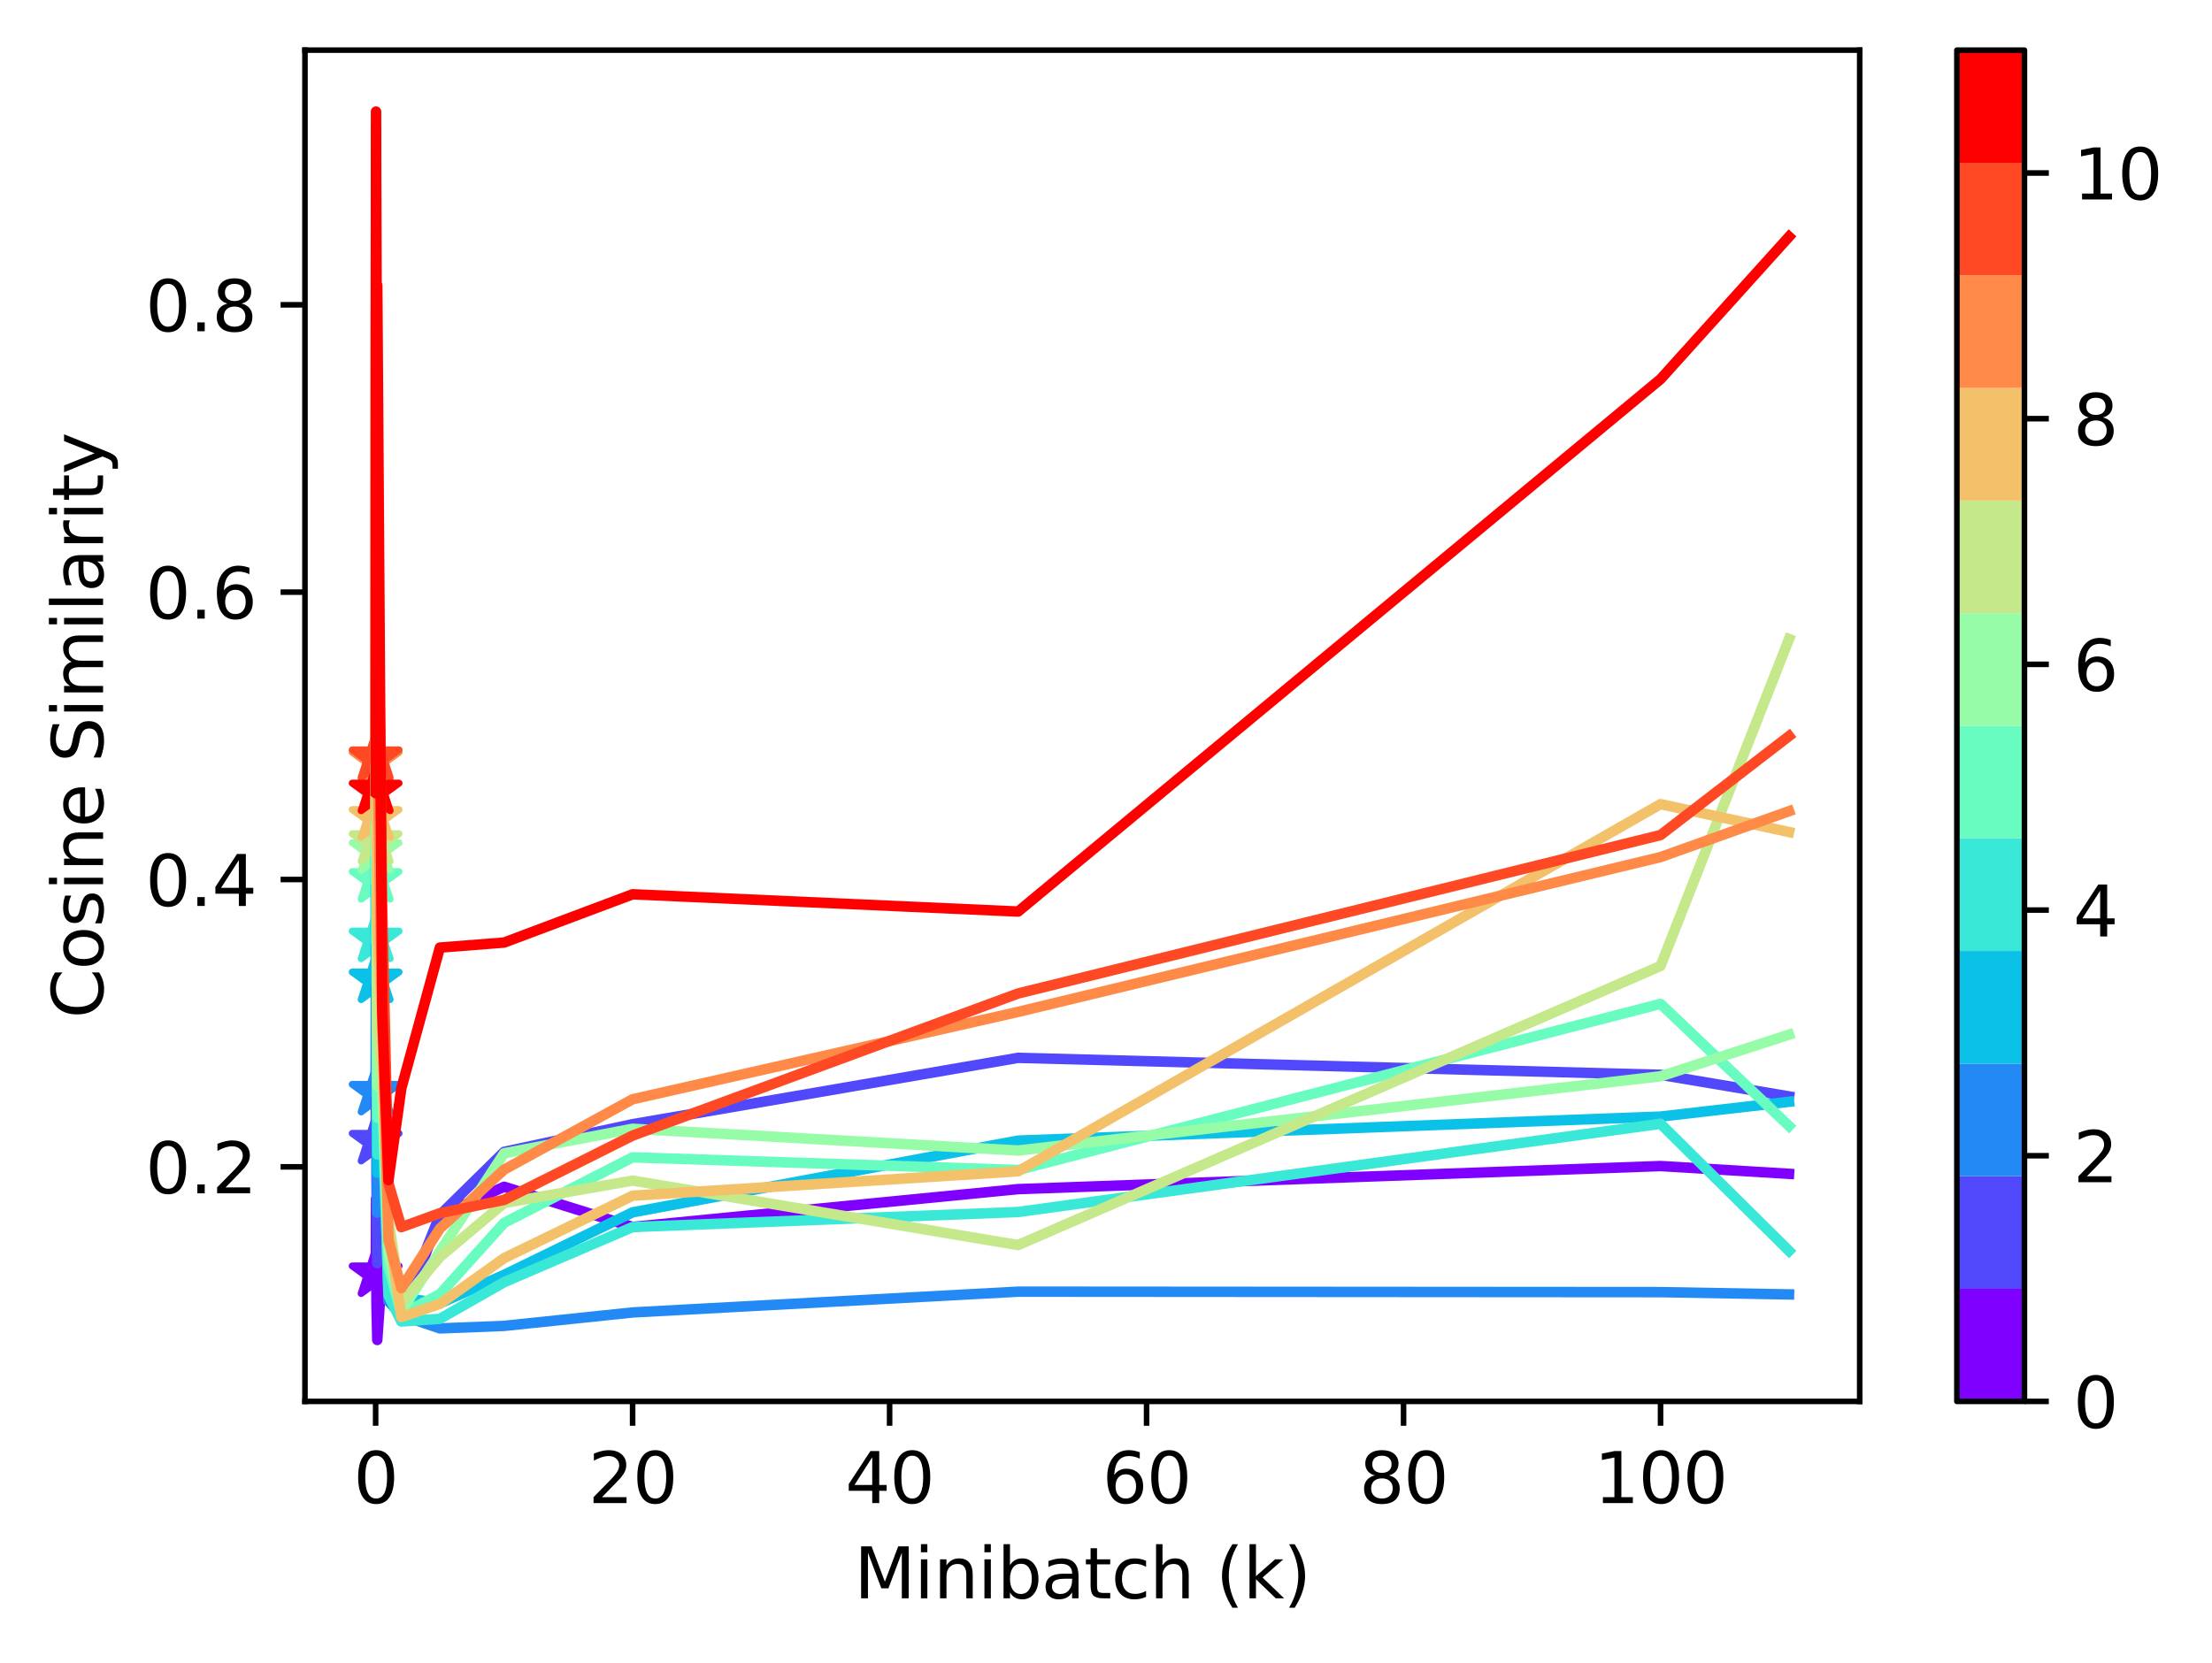 <?xml version="1.0" encoding="utf-8" standalone="no"?>
<!DOCTYPE svg PUBLIC "-//W3C//DTD SVG 1.1//EN"
  "http://www.w3.org/Graphics/SVG/1.1/DTD/svg11.dtd">
<svg height="238.796pt" version="1.1" viewBox="0 0 317.558 238.796" width="317.558pt" xmlns="http://www.w3.org/2000/svg" xmlns:xlink="http://www.w3.org/1999/xlink">
 <defs>
  <style type="text/css">*{stroke-linecap:butt;stroke-linejoin:round;}</style>
 </defs>
 <g id="figure_1">
  <g id="patch_1">
   <path d="M 0 238.796 
L 317.558 238.796 
L 317.558 0 
L 0 0 
z
" style="fill:#ffffff;"/>
  </g>
  <g id="axes_1">
   <g id="patch_2">
    <path d="M 43.781 201.24 
L 266.981 201.24 
L 266.981 7.2 
L 43.781 7.2 
z
" style="fill:#ffffff;"/>
   </g>
   <g id="PathCollection_1">
    <defs>
     <path d="M 0 -3.536 
L -0.794 -1.093 
L -3.362 -1.093 
L -1.284 0.417 
L -2.078 2.86 
L -0 1.35 
L 2.078 2.86 
L 1.284 0.417 
L 3.362 -1.093 
L 0.794 -1.093 
z
" id="me6bc71a68e" style="stroke:#8000ff;"/>
    </defs>
    <g clip-path="url(#p575b0d36e9)">
     <use style="fill:#8000ff;stroke:#8000ff;" x="53.927" xlink:href="#me6bc71a68e" y="182.883"/>
    </g>
   </g>
   <g id="PathCollection_2">
    <defs>
     <path d="M 0 -3.536 
L -0.794 -1.093 
L -3.362 -1.093 
L -1.284 0.417 
L -2.078 2.86 
L -0 1.35 
L 2.078 2.86 
L 1.284 0.417 
L 3.362 -1.093 
L 0.794 -1.093 
z
" id="ma07a7d2d90" style="stroke:#5148fc;"/>
    </defs>
    <g clip-path="url(#p575b0d36e9)">
     <use style="fill:#5148fc;stroke:#5148fc;" x="53.927" xlink:href="#ma07a7d2d90" y="163.848"/>
    </g>
   </g>
   <g id="PathCollection_3">
    <defs>
     <path d="M 0 -3.536 
L -0.794 -1.093 
L -3.362 -1.093 
L -1.284 0.417 
L -2.078 2.86 
L -0 1.35 
L 2.078 2.86 
L 1.284 0.417 
L 3.362 -1.093 
L 0.794 -1.093 
z
" id="m6e88b99702" style="stroke:#238af5;"/>
    </defs>
    <g clip-path="url(#p575b0d36e9)">
     <use style="fill:#238af5;stroke:#238af5;" x="53.927" xlink:href="#m6e88b99702" y="156.804"/>
    </g>
   </g>
   <g id="PathCollection_4">
    <defs>
     <path d="M 0 -3.536 
L -0.794 -1.093 
L -3.362 -1.093 
L -1.284 0.417 
L -2.078 2.86 
L -0 1.35 
L 2.078 2.86 
L 1.284 0.417 
L 3.362 -1.093 
L 0.794 -1.093 
z
" id="m5ceb662e33" style="stroke:#0cc1e8;"/>
    </defs>
    <g clip-path="url(#p575b0d36e9)">
     <use style="fill:#0cc1e8;stroke:#0cc1e8;" x="53.927" xlink:href="#m5ceb662e33" y="140.677"/>
    </g>
   </g>
   <g id="PathCollection_5">
    <defs>
     <path d="M 0 -3.536 
L -0.794 -1.093 
L -3.362 -1.093 
L -1.284 0.417 
L -2.078 2.86 
L -0 1.35 
L 2.078 2.86 
L 1.284 0.417 
L 3.362 -1.093 
L 0.794 -1.093 
z
" id="ma16cbf5528" style="stroke:#3ae8d7;"/>
    </defs>
    <g clip-path="url(#p575b0d36e9)">
     <use style="fill:#3ae8d7;stroke:#3ae8d7;" x="53.927" xlink:href="#ma16cbf5528" y="134.802"/>
    </g>
   </g>
   <g id="PathCollection_6">
    <defs>
     <path d="M 0 -3.536 
L -0.794 -1.093 
L -3.362 -1.093 
L -1.284 0.417 
L -2.078 2.86 
L -0 1.35 
L 2.078 2.86 
L 1.284 0.417 
L 3.362 -1.093 
L 0.794 -1.093 
z
" id="mf0ce65c19b" style="stroke:#68fcc1;"/>
    </defs>
    <g clip-path="url(#p575b0d36e9)">
     <use style="fill:#68fcc1;stroke:#68fcc1;" x="53.927" xlink:href="#mf0ce65c19b" y="126.255"/>
    </g>
   </g>
   <g id="PathCollection_7">
    <defs>
     <path d="M 0 -3.536 
L -0.794 -1.093 
L -3.362 -1.093 
L -1.284 0.417 
L -2.078 2.86 
L -0 1.35 
L 2.078 2.86 
L 1.284 0.417 
L 3.362 -1.093 
L 0.794 -1.093 
z
" id="m423ded7d04" style="stroke:#97fca7;"/>
    </defs>
    <g clip-path="url(#p575b0d36e9)">
     <use style="fill:#97fca7;stroke:#97fca7;" x="53.927" xlink:href="#m423ded7d04" y="122.11"/>
    </g>
   </g>
   <g id="PathCollection_8">
    <defs>
     <path d="M 0 -3.536 
L -0.794 -1.093 
L -3.362 -1.093 
L -1.284 0.417 
L -2.078 2.86 
L -0 1.35 
L 2.078 2.86 
L 1.284 0.417 
L 3.362 -1.093 
L 0.794 -1.093 
z
" id="m056247f044" style="stroke:#c5e88a;"/>
    </defs>
    <g clip-path="url(#p575b0d36e9)">
     <use style="fill:#c5e88a;stroke:#c5e88a;" x="53.927" xlink:href="#m056247f044" y="120.821"/>
    </g>
   </g>
   <g id="PathCollection_9">
    <defs>
     <path d="M 0 -3.536 
L -0.794 -1.093 
L -3.362 -1.093 
L -1.284 0.417 
L -2.078 2.86 
L -0 1.35 
L 2.078 2.86 
L 1.284 0.417 
L 3.362 -1.093 
L 0.794 -1.093 
z
" id="mbd7f6aa4d8" style="stroke:#f3c16a;"/>
    </defs>
    <g clip-path="url(#p575b0d36e9)">
     <use style="fill:#f3c16a;stroke:#f3c16a;" x="53.927" xlink:href="#mbd7f6aa4d8" y="117.349"/>
    </g>
   </g>
   <g id="PathCollection_10">
    <defs>
     <path d="M 0 -3.536 
L -0.794 -1.093 
L -3.362 -1.093 
L -1.284 0.417 
L -2.078 2.86 
L -0 1.35 
L 2.078 2.86 
L 1.284 0.417 
L 3.362 -1.093 
L 0.794 -1.093 
z
" id="m31b231c63b" style="stroke:#ff8a48;"/>
    </defs>
    <g clip-path="url(#p575b0d36e9)">
     <use style="fill:#ff8a48;stroke:#ff8a48;" x="53.927" xlink:href="#m31b231c63b" y="109.129"/>
    </g>
   </g>
   <g id="PathCollection_11">
    <defs>
     <path d="M 0 -3.536 
L -0.794 -1.093 
L -3.362 -1.093 
L -1.284 0.417 
L -2.078 2.86 
L -0 1.35 
L 2.078 2.86 
L 1.284 0.417 
L 3.362 -1.093 
L 0.794 -1.093 
z
" id="m582ff27a02" style="stroke:#ff4824;"/>
    </defs>
    <g clip-path="url(#p575b0d36e9)">
     <use style="fill:#ff4824;stroke:#ff4824;" x="53.927" xlink:href="#m582ff27a02" y="108.778"/>
    </g>
   </g>
   <g id="PathCollection_12">
    <defs>
     <path d="M 0 -3.536 
L -0.794 -1.093 
L -3.362 -1.093 
L -1.284 0.417 
L -2.078 2.86 
L -0 1.35 
L 2.078 2.86 
L 1.284 0.417 
L 3.362 -1.093 
L 0.794 -1.093 
z
" id="m89e2205750" style="stroke:#ff0000;"/>
    </defs>
    <g clip-path="url(#p575b0d36e9)">
     <use style="fill:#ff0000;stroke:#ff0000;" x="53.927" xlink:href="#m89e2205750" y="113.553"/>
    </g>
   </g>
   <g id="matplotlib.axis_1">
    <g id="xtick_1">
     <g id="line2d_1">
      <defs>
       <path d="M 0 0 
L 0 3.5 
" id="m003b771901" style="stroke:#000000;stroke-width:0.8;"/>
      </defs>
      <g>
       <use style="stroke:#000000;stroke-width:0.8;" x="53.927" xlink:href="#m003b771901" y="201.24"/>
      </g>
     </g>
     <g id="text_1">
      <!-- 0 -->
      <g transform="translate(50.745 215.838)scale(0.1 -0.1)">
       <defs>
        <path d="M 2034 4250 
Q 1547 4250 1301 3770 
Q 1056 3291 1056 2328 
Q 1056 1369 1301 889 
Q 1547 409 2034 409 
Q 2525 409 2770 889 
Q 3016 1369 3016 2328 
Q 3016 3291 2770 3770 
Q 2525 4250 2034 4250 
z
M 2034 4750 
Q 2819 4750 3233 4129 
Q 3647 3509 3647 2328 
Q 3647 1150 3233 529 
Q 2819 -91 2034 -91 
Q 1250 -91 836 529 
Q 422 1150 422 2328 
Q 422 3509 836 4129 
Q 1250 4750 2034 4750 
z
" id="DejaVuSans-30" transform="scale(0.016)"/>
       </defs>
       <use xlink:href="#DejaVuSans-30"/>
      </g>
     </g>
    </g>
    <g id="xtick_2">
     <g id="line2d_2">
      <g>
       <use style="stroke:#000000;stroke-width:0.8;" x="90.819" xlink:href="#m003b771901" y="201.24"/>
      </g>
     </g>
     <g id="text_2">
      <!-- 20 -->
      <g transform="translate(84.457 215.838)scale(0.1 -0.1)">
       <defs>
        <path d="M 1228 531 
L 3431 531 
L 3431 0 
L 469 0 
L 469 531 
Q 828 903 1448 1529 
Q 2069 2156 2228 2338 
Q 2531 2678 2651 2914 
Q 2772 3150 2772 3378 
Q 2772 3750 2511 3984 
Q 2250 4219 1831 4219 
Q 1534 4219 1204 4116 
Q 875 4013 500 3803 
L 500 4441 
Q 881 4594 1212 4672 
Q 1544 4750 1819 4750 
Q 2544 4750 2975 4387 
Q 3406 4025 3406 3419 
Q 3406 3131 3298 2873 
Q 3191 2616 2906 2266 
Q 2828 2175 2409 1742 
Q 1991 1309 1228 531 
z
" id="DejaVuSans-32" transform="scale(0.016)"/>
       </defs>
       <use xlink:href="#DejaVuSans-32"/>
       <use x="63.623" xlink:href="#DejaVuSans-30"/>
      </g>
     </g>
    </g>
    <g id="xtick_3">
     <g id="line2d_3">
      <g>
       <use style="stroke:#000000;stroke-width:0.8;" x="127.712" xlink:href="#m003b771901" y="201.24"/>
      </g>
     </g>
     <g id="text_3">
      <!-- 40 -->
      <g transform="translate(121.349 215.838)scale(0.1 -0.1)">
       <defs>
        <path d="M 2419 4116 
L 825 1625 
L 2419 1625 
L 2419 4116 
z
M 2253 4666 
L 3047 4666 
L 3047 1625 
L 3713 1625 
L 3713 1100 
L 3047 1100 
L 3047 0 
L 2419 0 
L 2419 1100 
L 313 1100 
L 313 1709 
L 2253 4666 
z
" id="DejaVuSans-34" transform="scale(0.016)"/>
       </defs>
       <use xlink:href="#DejaVuSans-34"/>
       <use x="63.623" xlink:href="#DejaVuSans-30"/>
      </g>
     </g>
    </g>
    <g id="xtick_4">
     <g id="line2d_4">
      <g>
       <use style="stroke:#000000;stroke-width:0.8;" x="164.604" xlink:href="#m003b771901" y="201.24"/>
      </g>
     </g>
     <g id="text_4">
      <!-- 60 -->
      <g transform="translate(158.242 215.838)scale(0.1 -0.1)">
       <defs>
        <path d="M 2113 2584 
Q 1688 2584 1439 2293 
Q 1191 2003 1191 1497 
Q 1191 994 1439 701 
Q 1688 409 2113 409 
Q 2538 409 2786 701 
Q 3034 994 3034 1497 
Q 3034 2003 2786 2293 
Q 2538 2584 2113 2584 
z
M 3366 4563 
L 3366 3988 
Q 3128 4100 2886 4159 
Q 2644 4219 2406 4219 
Q 1781 4219 1451 3797 
Q 1122 3375 1075 2522 
Q 1259 2794 1537 2939 
Q 1816 3084 2150 3084 
Q 2853 3084 3261 2657 
Q 3669 2231 3669 1497 
Q 3669 778 3244 343 
Q 2819 -91 2113 -91 
Q 1303 -91 875 529 
Q 447 1150 447 2328 
Q 447 3434 972 4092 
Q 1497 4750 2381 4750 
Q 2619 4750 2861 4703 
Q 3103 4656 3366 4563 
z
" id="DejaVuSans-36" transform="scale(0.016)"/>
       </defs>
       <use xlink:href="#DejaVuSans-36"/>
       <use x="63.623" xlink:href="#DejaVuSans-30"/>
      </g>
     </g>
    </g>
    <g id="xtick_5">
     <g id="line2d_5">
      <g>
       <use style="stroke:#000000;stroke-width:0.8;" x="201.497" xlink:href="#m003b771901" y="201.24"/>
      </g>
     </g>
     <g id="text_5">
      <!-- 80 -->
      <g transform="translate(195.134 215.838)scale(0.1 -0.1)">
       <defs>
        <path d="M 2034 2216 
Q 1584 2216 1326 1975 
Q 1069 1734 1069 1313 
Q 1069 891 1326 650 
Q 1584 409 2034 409 
Q 2484 409 2743 651 
Q 3003 894 3003 1313 
Q 3003 1734 2745 1975 
Q 2488 2216 2034 2216 
z
M 1403 2484 
Q 997 2584 770 2862 
Q 544 3141 544 3541 
Q 544 4100 942 4425 
Q 1341 4750 2034 4750 
Q 2731 4750 3128 4425 
Q 3525 4100 3525 3541 
Q 3525 3141 3298 2862 
Q 3072 2584 2669 2484 
Q 3125 2378 3379 2068 
Q 3634 1759 3634 1313 
Q 3634 634 3220 271 
Q 2806 -91 2034 -91 
Q 1263 -91 848 271 
Q 434 634 434 1313 
Q 434 1759 690 2068 
Q 947 2378 1403 2484 
z
M 1172 3481 
Q 1172 3119 1398 2916 
Q 1625 2713 2034 2713 
Q 2441 2713 2670 2916 
Q 2900 3119 2900 3481 
Q 2900 3844 2670 4047 
Q 2441 4250 2034 4250 
Q 1625 4250 1398 4047 
Q 1172 3844 1172 3481 
z
" id="DejaVuSans-38" transform="scale(0.016)"/>
       </defs>
       <use xlink:href="#DejaVuSans-38"/>
       <use x="63.623" xlink:href="#DejaVuSans-30"/>
      </g>
     </g>
    </g>
    <g id="xtick_6">
     <g id="line2d_6">
      <g>
       <use style="stroke:#000000;stroke-width:0.8;" x="238.39" xlink:href="#m003b771901" y="201.24"/>
      </g>
     </g>
     <g id="text_6">
      <!-- 100 -->
      <g transform="translate(228.846 215.838)scale(0.1 -0.1)">
       <defs>
        <path d="M 794 531 
L 1825 531 
L 1825 4091 
L 703 3866 
L 703 4441 
L 1819 4666 
L 2450 4666 
L 2450 531 
L 3481 531 
L 3481 0 
L 794 0 
L 794 531 
z
" id="DejaVuSans-31" transform="scale(0.016)"/>
       </defs>
       <use xlink:href="#DejaVuSans-31"/>
       <use x="63.623" xlink:href="#DejaVuSans-30"/>
       <use x="127.246" xlink:href="#DejaVuSans-30"/>
      </g>
     </g>
    </g>
    <g id="text_7">
     <!-- Minibatch (k) -->
     <g transform="translate(122.618 229.517)scale(0.1 -0.1)">
      <defs>
       <path d="M 628 4666 
L 1569 4666 
L 2759 1491 
L 3956 4666 
L 4897 4666 
L 4897 0 
L 4281 0 
L 4281 4097 
L 3078 897 
L 2444 897 
L 1241 4097 
L 1241 0 
L 628 0 
L 628 4666 
z
" id="DejaVuSans-4d" transform="scale(0.016)"/>
       <path d="M 603 3500 
L 1178 3500 
L 1178 0 
L 603 0 
L 603 3500 
z
M 603 4863 
L 1178 4863 
L 1178 4134 
L 603 4134 
L 603 4863 
z
" id="DejaVuSans-69" transform="scale(0.016)"/>
       <path d="M 3513 2113 
L 3513 0 
L 2938 0 
L 2938 2094 
Q 2938 2591 2744 2837 
Q 2550 3084 2163 3084 
Q 1697 3084 1428 2787 
Q 1159 2491 1159 1978 
L 1159 0 
L 581 0 
L 581 3500 
L 1159 3500 
L 1159 2956 
Q 1366 3272 1645 3428 
Q 1925 3584 2291 3584 
Q 2894 3584 3203 3211 
Q 3513 2838 3513 2113 
z
" id="DejaVuSans-6e" transform="scale(0.016)"/>
       <path d="M 3116 1747 
Q 3116 2381 2855 2742 
Q 2594 3103 2138 3103 
Q 1681 3103 1420 2742 
Q 1159 2381 1159 1747 
Q 1159 1113 1420 752 
Q 1681 391 2138 391 
Q 2594 391 2855 752 
Q 3116 1113 3116 1747 
z
M 1159 2969 
Q 1341 3281 1617 3432 
Q 1894 3584 2278 3584 
Q 2916 3584 3314 3078 
Q 3713 2572 3713 1747 
Q 3713 922 3314 415 
Q 2916 -91 2278 -91 
Q 1894 -91 1617 61 
Q 1341 213 1159 525 
L 1159 0 
L 581 0 
L 581 4863 
L 1159 4863 
L 1159 2969 
z
" id="DejaVuSans-62" transform="scale(0.016)"/>
       <path d="M 2194 1759 
Q 1497 1759 1228 1600 
Q 959 1441 959 1056 
Q 959 750 1161 570 
Q 1363 391 1709 391 
Q 2188 391 2477 730 
Q 2766 1069 2766 1631 
L 2766 1759 
L 2194 1759 
z
M 3341 1997 
L 3341 0 
L 2766 0 
L 2766 531 
Q 2569 213 2275 61 
Q 1981 -91 1556 -91 
Q 1019 -91 701 211 
Q 384 513 384 1019 
Q 384 1609 779 1909 
Q 1175 2209 1959 2209 
L 2766 2209 
L 2766 2266 
Q 2766 2663 2505 2880 
Q 2244 3097 1772 3097 
Q 1472 3097 1187 3025 
Q 903 2953 641 2809 
L 641 3341 
Q 956 3463 1253 3523 
Q 1550 3584 1831 3584 
Q 2591 3584 2966 3190 
Q 3341 2797 3341 1997 
z
" id="DejaVuSans-61" transform="scale(0.016)"/>
       <path d="M 1172 4494 
L 1172 3500 
L 2356 3500 
L 2356 3053 
L 1172 3053 
L 1172 1153 
Q 1172 725 1289 603 
Q 1406 481 1766 481 
L 2356 481 
L 2356 0 
L 1766 0 
Q 1100 0 847 248 
Q 594 497 594 1153 
L 594 3053 
L 172 3053 
L 172 3500 
L 594 3500 
L 594 4494 
L 1172 4494 
z
" id="DejaVuSans-74" transform="scale(0.016)"/>
       <path d="M 3122 3366 
L 3122 2828 
Q 2878 2963 2633 3030 
Q 2388 3097 2138 3097 
Q 1578 3097 1268 2742 
Q 959 2388 959 1747 
Q 959 1106 1268 751 
Q 1578 397 2138 397 
Q 2388 397 2633 464 
Q 2878 531 3122 666 
L 3122 134 
Q 2881 22 2623 -34 
Q 2366 -91 2075 -91 
Q 1284 -91 818 406 
Q 353 903 353 1747 
Q 353 2603 823 3093 
Q 1294 3584 2113 3584 
Q 2378 3584 2631 3529 
Q 2884 3475 3122 3366 
z
" id="DejaVuSans-63" transform="scale(0.016)"/>
       <path d="M 3513 2113 
L 3513 0 
L 2938 0 
L 2938 2094 
Q 2938 2591 2744 2837 
Q 2550 3084 2163 3084 
Q 1697 3084 1428 2787 
Q 1159 2491 1159 1978 
L 1159 0 
L 581 0 
L 581 4863 
L 1159 4863 
L 1159 2956 
Q 1366 3272 1645 3428 
Q 1925 3584 2291 3584 
Q 2894 3584 3203 3211 
Q 3513 2838 3513 2113 
z
" id="DejaVuSans-68" transform="scale(0.016)"/>
       <path id="DejaVuSans-20" transform="scale(0.016)"/>
       <path d="M 1984 4856 
Q 1566 4138 1362 3434 
Q 1159 2731 1159 2009 
Q 1159 1288 1364 580 
Q 1569 -128 1984 -844 
L 1484 -844 
Q 1016 -109 783 600 
Q 550 1309 550 2009 
Q 550 2706 781 3412 
Q 1013 4119 1484 4856 
L 1984 4856 
z
" id="DejaVuSans-28" transform="scale(0.016)"/>
       <path d="M 581 4863 
L 1159 4863 
L 1159 1991 
L 2875 3500 
L 3609 3500 
L 1753 1863 
L 3688 0 
L 2938 0 
L 1159 1709 
L 1159 0 
L 581 0 
L 581 4863 
z
" id="DejaVuSans-6b" transform="scale(0.016)"/>
       <path d="M 513 4856 
L 1013 4856 
Q 1481 4119 1714 3412 
Q 1947 2706 1947 2009 
Q 1947 1309 1714 600 
Q 1481 -109 1013 -844 
L 513 -844 
Q 928 -128 1133 580 
Q 1338 1288 1338 2009 
Q 1338 2731 1133 3434 
Q 928 4138 513 4856 
z
" id="DejaVuSans-29" transform="scale(0.016)"/>
      </defs>
      <use xlink:href="#DejaVuSans-4d"/>
      <use x="86.279" xlink:href="#DejaVuSans-69"/>
      <use x="114.062" xlink:href="#DejaVuSans-6e"/>
      <use x="177.441" xlink:href="#DejaVuSans-69"/>
      <use x="205.225" xlink:href="#DejaVuSans-62"/>
      <use x="268.701" xlink:href="#DejaVuSans-61"/>
      <use x="329.98" xlink:href="#DejaVuSans-74"/>
      <use x="369.189" xlink:href="#DejaVuSans-63"/>
      <use x="424.17" xlink:href="#DejaVuSans-68"/>
      <use x="487.549" xlink:href="#DejaVuSans-20"/>
      <use x="519.336" xlink:href="#DejaVuSans-28"/>
      <use x="558.35" xlink:href="#DejaVuSans-6b"/>
      <use x="616.26" xlink:href="#DejaVuSans-29"/>
     </g>
    </g>
   </g>
   <g id="matplotlib.axis_2">
    <g id="ytick_1">
     <g id="line2d_7">
      <defs>
       <path d="M 0 0 
L -3.5 0 
" id="me8b11946e0" style="stroke:#000000;stroke-width:0.8;"/>
      </defs>
      <g>
       <use style="stroke:#000000;stroke-width:0.8;" x="43.781" xlink:href="#me8b11946e0" y="167.557"/>
      </g>
     </g>
     <g id="text_8">
      <!-- 0.2 -->
      <g transform="translate(20.878 171.356)scale(0.1 -0.1)">
       <defs>
        <path d="M 684 794 
L 1344 794 
L 1344 0 
L 684 0 
L 684 794 
z
" id="DejaVuSans-2e" transform="scale(0.016)"/>
       </defs>
       <use xlink:href="#DejaVuSans-30"/>
       <use x="63.623" xlink:href="#DejaVuSans-2e"/>
       <use x="95.41" xlink:href="#DejaVuSans-32"/>
      </g>
     </g>
    </g>
    <g id="ytick_2">
     <g id="line2d_8">
      <g>
       <use style="stroke:#000000;stroke-width:0.8;" x="43.781" xlink:href="#me8b11946e0" y="126.293"/>
      </g>
     </g>
     <g id="text_9">
      <!-- 0.4 -->
      <g transform="translate(20.878 130.093)scale(0.1 -0.1)">
       <use xlink:href="#DejaVuSans-30"/>
       <use x="63.623" xlink:href="#DejaVuSans-2e"/>
       <use x="95.41" xlink:href="#DejaVuSans-34"/>
      </g>
     </g>
    </g>
    <g id="ytick_3">
     <g id="line2d_9">
      <g>
       <use style="stroke:#000000;stroke-width:0.8;" x="43.781" xlink:href="#me8b11946e0" y="85.03"/>
      </g>
     </g>
     <g id="text_10">
      <!-- 0.6 -->
      <g transform="translate(20.878 88.829)scale(0.1 -0.1)">
       <use xlink:href="#DejaVuSans-30"/>
       <use x="63.623" xlink:href="#DejaVuSans-2e"/>
       <use x="95.41" xlink:href="#DejaVuSans-36"/>
      </g>
     </g>
    </g>
    <g id="ytick_4">
     <g id="line2d_10">
      <g>
       <use style="stroke:#000000;stroke-width:0.8;" x="43.781" xlink:href="#me8b11946e0" y="43.767"/>
      </g>
     </g>
     <g id="text_11">
      <!-- 0.8 -->
      <g transform="translate(20.878 47.566)scale(0.1 -0.1)">
       <use xlink:href="#DejaVuSans-30"/>
       <use x="63.623" xlink:href="#DejaVuSans-2e"/>
       <use x="95.41" xlink:href="#DejaVuSans-38"/>
      </g>
     </g>
    </g>
    <g id="text_12">
     <!-- Cosine Similarity -->
     <g transform="translate(14.798 146.239)rotate(-90)scale(0.1 -0.1)">
      <defs>
       <path d="M 4122 4306 
L 4122 3641 
Q 3803 3938 3442 4084 
Q 3081 4231 2675 4231 
Q 1875 4231 1450 3742 
Q 1025 3253 1025 2328 
Q 1025 1406 1450 917 
Q 1875 428 2675 428 
Q 3081 428 3442 575 
Q 3803 722 4122 1019 
L 4122 359 
Q 3791 134 3420 21 
Q 3050 -91 2638 -91 
Q 1578 -91 968 557 
Q 359 1206 359 2328 
Q 359 3453 968 4101 
Q 1578 4750 2638 4750 
Q 3056 4750 3426 4639 
Q 3797 4528 4122 4306 
z
" id="DejaVuSans-43" transform="scale(0.016)"/>
       <path d="M 1959 3097 
Q 1497 3097 1228 2736 
Q 959 2375 959 1747 
Q 959 1119 1226 758 
Q 1494 397 1959 397 
Q 2419 397 2687 759 
Q 2956 1122 2956 1747 
Q 2956 2369 2687 2733 
Q 2419 3097 1959 3097 
z
M 1959 3584 
Q 2709 3584 3137 3096 
Q 3566 2609 3566 1747 
Q 3566 888 3137 398 
Q 2709 -91 1959 -91 
Q 1206 -91 779 398 
Q 353 888 353 1747 
Q 353 2609 779 3096 
Q 1206 3584 1959 3584 
z
" id="DejaVuSans-6f" transform="scale(0.016)"/>
       <path d="M 2834 3397 
L 2834 2853 
Q 2591 2978 2328 3040 
Q 2066 3103 1784 3103 
Q 1356 3103 1142 2972 
Q 928 2841 928 2578 
Q 928 2378 1081 2264 
Q 1234 2150 1697 2047 
L 1894 2003 
Q 2506 1872 2764 1633 
Q 3022 1394 3022 966 
Q 3022 478 2636 193 
Q 2250 -91 1575 -91 
Q 1294 -91 989 -36 
Q 684 19 347 128 
L 347 722 
Q 666 556 975 473 
Q 1284 391 1588 391 
Q 1994 391 2212 530 
Q 2431 669 2431 922 
Q 2431 1156 2273 1281 
Q 2116 1406 1581 1522 
L 1381 1569 
Q 847 1681 609 1914 
Q 372 2147 372 2553 
Q 372 3047 722 3315 
Q 1072 3584 1716 3584 
Q 2034 3584 2315 3537 
Q 2597 3491 2834 3397 
z
" id="DejaVuSans-73" transform="scale(0.016)"/>
       <path d="M 3597 1894 
L 3597 1613 
L 953 1613 
Q 991 1019 1311 708 
Q 1631 397 2203 397 
Q 2534 397 2845 478 
Q 3156 559 3463 722 
L 3463 178 
Q 3153 47 2828 -22 
Q 2503 -91 2169 -91 
Q 1331 -91 842 396 
Q 353 884 353 1716 
Q 353 2575 817 3079 
Q 1281 3584 2069 3584 
Q 2775 3584 3186 3129 
Q 3597 2675 3597 1894 
z
M 3022 2063 
Q 3016 2534 2758 2815 
Q 2500 3097 2075 3097 
Q 1594 3097 1305 2825 
Q 1016 2553 972 2059 
L 3022 2063 
z
" id="DejaVuSans-65" transform="scale(0.016)"/>
       <path d="M 3425 4513 
L 3425 3897 
Q 3066 4069 2747 4153 
Q 2428 4238 2131 4238 
Q 1616 4238 1336 4038 
Q 1056 3838 1056 3469 
Q 1056 3159 1242 3001 
Q 1428 2844 1947 2747 
L 2328 2669 
Q 3034 2534 3370 2195 
Q 3706 1856 3706 1288 
Q 3706 609 3251 259 
Q 2797 -91 1919 -91 
Q 1588 -91 1214 -16 
Q 841 59 441 206 
L 441 856 
Q 825 641 1194 531 
Q 1563 422 1919 422 
Q 2459 422 2753 634 
Q 3047 847 3047 1241 
Q 3047 1584 2836 1778 
Q 2625 1972 2144 2069 
L 1759 2144 
Q 1053 2284 737 2584 
Q 422 2884 422 3419 
Q 422 4038 858 4394 
Q 1294 4750 2059 4750 
Q 2388 4750 2728 4690 
Q 3069 4631 3425 4513 
z
" id="DejaVuSans-53" transform="scale(0.016)"/>
       <path d="M 3328 2828 
Q 3544 3216 3844 3400 
Q 4144 3584 4550 3584 
Q 5097 3584 5394 3201 
Q 5691 2819 5691 2113 
L 5691 0 
L 5113 0 
L 5113 2094 
Q 5113 2597 4934 2840 
Q 4756 3084 4391 3084 
Q 3944 3084 3684 2787 
Q 3425 2491 3425 1978 
L 3425 0 
L 2847 0 
L 2847 2094 
Q 2847 2600 2669 2842 
Q 2491 3084 2119 3084 
Q 1678 3084 1418 2786 
Q 1159 2488 1159 1978 
L 1159 0 
L 581 0 
L 581 3500 
L 1159 3500 
L 1159 2956 
Q 1356 3278 1631 3431 
Q 1906 3584 2284 3584 
Q 2666 3584 2933 3390 
Q 3200 3197 3328 2828 
z
" id="DejaVuSans-6d" transform="scale(0.016)"/>
       <path d="M 603 4863 
L 1178 4863 
L 1178 0 
L 603 0 
L 603 4863 
z
" id="DejaVuSans-6c" transform="scale(0.016)"/>
       <path d="M 2631 2963 
Q 2534 3019 2420 3045 
Q 2306 3072 2169 3072 
Q 1681 3072 1420 2755 
Q 1159 2438 1159 1844 
L 1159 0 
L 581 0 
L 581 3500 
L 1159 3500 
L 1159 2956 
Q 1341 3275 1631 3429 
Q 1922 3584 2338 3584 
Q 2397 3584 2469 3576 
Q 2541 3569 2628 3553 
L 2631 2963 
z
" id="DejaVuSans-72" transform="scale(0.016)"/>
       <path d="M 2059 -325 
Q 1816 -950 1584 -1140 
Q 1353 -1331 966 -1331 
L 506 -1331 
L 506 -850 
L 844 -850 
Q 1081 -850 1212 -737 
Q 1344 -625 1503 -206 
L 1606 56 
L 191 3500 
L 800 3500 
L 1894 763 
L 2988 3500 
L 3597 3500 
L 2059 -325 
z
" id="DejaVuSans-79" transform="scale(0.016)"/>
      </defs>
      <use xlink:href="#DejaVuSans-43"/>
      <use x="69.824" xlink:href="#DejaVuSans-6f"/>
      <use x="131.006" xlink:href="#DejaVuSans-73"/>
      <use x="183.105" xlink:href="#DejaVuSans-69"/>
      <use x="210.889" xlink:href="#DejaVuSans-6e"/>
      <use x="274.268" xlink:href="#DejaVuSans-65"/>
      <use x="335.791" xlink:href="#DejaVuSans-20"/>
      <use x="367.578" xlink:href="#DejaVuSans-53"/>
      <use x="431.055" xlink:href="#DejaVuSans-69"/>
      <use x="458.838" xlink:href="#DejaVuSans-6d"/>
      <use x="556.25" xlink:href="#DejaVuSans-69"/>
      <use x="584.033" xlink:href="#DejaVuSans-6c"/>
      <use x="611.816" xlink:href="#DejaVuSans-61"/>
      <use x="673.096" xlink:href="#DejaVuSans-72"/>
      <use x="714.209" xlink:href="#DejaVuSans-69"/>
      <use x="741.992" xlink:href="#DejaVuSans-74"/>
      <use x="781.201" xlink:href="#DejaVuSans-79"/>
     </g>
    </g>
   </g>
   <g id="line2d_11">
    <path clip-path="url(#p575b0d36e9)" d="M 53.927 182.883 
L 53.929 182.883 
L 53.93 182.883 
L 53.934 182.878 
L 53.941 182.687 
L 53.956 179.834 
L 53.986 172.179 
L 54.045 187.404 
L 54.163 192.42 
L 54.871 182.138 
L 55.771 185.755 
L 57.616 189.499 
L 63.15 174.554 
L 72.373 170.418 
L 90.819 176.182 
L 146.158 170.758 
L 238.39 167.443 
L 256.836 168.559 
" style="fill:none;stroke:#8000ff;stroke-linecap:square;stroke-width:1.5;"/>
   </g>
   <g id="line2d_12">
    <path clip-path="url(#p575b0d36e9)" d="M 53.927 163.848 
L 53.929 163.848 
L 53.93 163.848 
L 53.934 163.838 
L 53.941 163.304 
L 53.956 154.431 
L 53.986 132.627 
L 54.045 169.034 
L 54.163 181.39 
L 54.871 162.588 
L 55.771 185.309 
L 57.616 188.335 
L 63.15 174.477 
L 72.373 165.405 
L 90.819 161.43 
L 146.158 151.903 
L 238.39 154.341 
L 256.836 157.442 
" style="fill:none;stroke:#5148fc;stroke-linecap:square;stroke-width:1.5;"/>
   </g>
   <g id="line2d_13">
    <path clip-path="url(#p575b0d36e9)" d="M 53.927 156.804 
L 53.929 156.804 
L 53.93 156.801 
L 53.934 156.652 
L 53.941 155.001 
L 53.956 135.883 
L 53.986 97.452 
L 54.045 154.809 
L 54.163 174.132 
L 54.871 155.742 
L 55.771 186.852 
L 57.616 188.87 
L 63.15 190.758 
L 72.373 190.395 
L 90.819 188.466 
L 146.158 185.481 
L 238.39 185.548 
L 256.836 185.874 
" style="fill:none;stroke:#238af5;stroke-linecap:square;stroke-width:1.5;"/>
   </g>
   <g id="line2d_14">
    <path clip-path="url(#p575b0d36e9)" d="M 53.927 140.677 
L 53.929 140.677 
L 53.93 140.677 
L 53.934 140.601 
L 53.941 138.387 
L 53.956 110.268 
L 53.986 63.821 
L 54.045 140.73 
L 54.163 168.406 
L 54.871 160.327 
L 55.771 184.779 
L 57.616 186.32 
L 63.15 187.155 
L 72.373 183.072 
L 90.819 174.088 
L 146.158 163.788 
L 238.39 160.337 
L 256.836 158.214 
" style="fill:none;stroke:#0cc1e8;stroke-linecap:square;stroke-width:1.5;"/>
   </g>
   <g id="line2d_15">
    <path clip-path="url(#p575b0d36e9)" d="M 53.927 134.802 
L 53.929 134.802 
L 53.93 134.809 
L 53.934 134.999 
L 53.941 133.465 
L 53.956 102.031 
L 53.986 53.004 
L 54.045 130.251 
L 54.163 165.774 
L 54.871 158.935 
L 55.771 186.015 
L 57.616 189.764 
L 63.15 189.38 
L 72.373 184.119 
L 90.819 176.201 
L 146.158 174.042 
L 238.39 161.37 
L 256.836 179.623 
" style="fill:none;stroke:#3ae8d7;stroke-linecap:square;stroke-width:1.5;"/>
   </g>
   <g id="line2d_16">
    <path clip-path="url(#p575b0d36e9)" d="M 53.927 126.255 
L 53.929 126.255 
L 53.93 126.249 
L 53.934 125.867 
L 53.941 121.037 
L 53.956 81.759 
L 53.986 38.749 
L 54.045 117.993 
L 54.163 160.521 
L 54.871 157.119 
L 55.771 181.837 
L 57.616 188.704 
L 63.15 185.849 
L 72.373 175.598 
L 90.819 166.19 
L 146.158 168.009 
L 238.39 144.15 
L 256.836 161.694 
" style="fill:none;stroke:#68fcc1;stroke-linecap:square;stroke-width:1.5;"/>
   </g>
   <g id="line2d_17">
    <path clip-path="url(#p575b0d36e9)" d="M 53.927 122.11 
L 53.929 122.11 
L 53.93 122.118 
L 53.934 122.298 
L 53.941 118.994 
L 53.956 75.715 
L 53.986 33.375 
L 54.045 108.571 
L 54.163 155.954 
L 54.871 156.313 
L 55.771 179.862 
L 57.616 188.29 
L 63.15 179.703 
L 72.373 165.608 
L 90.819 162.086 
L 146.158 165.215 
L 238.39 154.558 
L 256.836 148.572 
" style="fill:none;stroke:#97fca7;stroke-linecap:square;stroke-width:1.5;"/>
   </g>
   <g id="line2d_18">
    <path clip-path="url(#p575b0d36e9)" d="M 53.927 120.821 
L 53.929 120.821 
L 53.93 120.835 
L 53.934 121.147 
L 53.941 116.551 
L 53.956 66.028 
L 53.986 27.47 
L 54.045 95.538 
L 54.163 147.898 
L 54.871 154.613 
L 55.771 175.116 
L 57.616 187.075 
L 63.15 180.496 
L 72.373 172.748 
L 90.819 169.534 
L 146.158 178.787 
L 238.39 138.713 
L 256.836 91.764 
" style="fill:none;stroke:#c5e88a;stroke-linecap:square;stroke-width:1.5;"/>
   </g>
   <g id="line2d_19">
    <path clip-path="url(#p575b0d36e9)" d="M 53.927 117.349 
L 53.929 117.349 
L 53.93 117.344 
L 53.934 116.85 
L 53.941 108.918 
L 53.956 55.93 
L 53.986 22.43 
L 54.045 79.727 
L 54.163 132.658 
L 54.871 146.507 
L 55.771 176.573 
L 57.616 189.13 
L 63.15 187.239 
L 72.373 180.664 
L 90.819 171.7 
L 146.158 168.201 
L 238.39 115.471 
L 256.836 119.481 
" style="fill:none;stroke:#f3c16a;stroke-linecap:square;stroke-width:1.5;"/>
   </g>
   <g id="line2d_20">
    <path clip-path="url(#p575b0d36e9)" d="M 53.927 109.129 
L 53.929 109.129 
L 53.93 109.138 
L 53.934 109.19 
L 53.941 102.46 
L 53.956 53.627 
L 53.986 19.74 
L 54.045 62.973 
L 54.163 105.262 
L 54.871 146.125 
L 55.771 178.089 
L 57.616 184.979 
L 63.15 176.421 
L 72.373 167.953 
L 90.819 157.851 
L 146.158 145.306 
L 238.39 123.076 
L 256.836 116.483 
" style="fill:none;stroke:#ff8a48;stroke-linecap:square;stroke-width:1.5;"/>
   </g>
   <g id="line2d_21">
    <path clip-path="url(#p575b0d36e9)" d="M 53.927 108.778 
L 53.929 108.778 
L 53.93 108.776 
L 53.934 108.282 
L 53.941 99.047 
L 53.956 50.698 
L 53.986 18.138 
L 54.045 54.39 
L 54.163 74.377 
L 54.871 130.255 
L 55.771 169.921 
L 57.616 176.218 
L 63.15 174.212 
L 72.373 172.297 
L 90.819 163.068 
L 146.158 142.662 
L 238.39 119.914 
L 256.836 105.703 
" style="fill:none;stroke:#ff4824;stroke-linecap:square;stroke-width:1.5;"/>
   </g>
   <g id="line2d_22">
    <path clip-path="url(#p575b0d36e9)" d="M 53.927 113.553 
L 53.929 113.553 
L 53.93 113.572 
L 53.934 113.908 
L 53.941 105.386 
L 53.956 48.053 
L 53.986 16.02 
L 54.045 42.458 
L 54.163 40.992 
L 54.871 145.241 
L 55.771 169.456 
L 57.616 156.282 
L 63.15 136.07 
L 72.373 135.348 
L 90.819 128.418 
L 146.158 130.898 
L 238.39 54.441 
L 256.836 33.989 
" style="fill:none;stroke:#ff0000;stroke-linecap:square;stroke-width:1.5;"/>
   </g>
   <g id="patch_3">
    <path d="M 43.781 201.24 
L 43.781 7.2 
" style="fill:none;stroke:#000000;stroke-linecap:square;stroke-linejoin:miter;stroke-width:0.8;"/>
   </g>
   <g id="patch_4">
    <path d="M 266.981 201.24 
L 266.981 7.2 
" style="fill:none;stroke:#000000;stroke-linecap:square;stroke-linejoin:miter;stroke-width:0.8;"/>
   </g>
   <g id="patch_5">
    <path d="M 43.781 201.24 
L 266.981 201.24 
" style="fill:none;stroke:#000000;stroke-linecap:square;stroke-linejoin:miter;stroke-width:0.8;"/>
   </g>
   <g id="patch_6">
    <path d="M 43.781 7.2 
L 266.981 7.2 
" style="fill:none;stroke:#000000;stroke-linecap:square;stroke-linejoin:miter;stroke-width:0.8;"/>
   </g>
  </g>
  <g id="axes_2">
   <g id="patch_7">
    <path d="M 280.931 201.24 
L 290.633 201.24 
L 290.633 7.2 
L 280.931 7.2 
z
" style="fill:#ffffff;"/>
   </g>
   <g id="patch_8">
    <path clip-path="url(#pd2976f17d3)" d="M 280.931 201.24 
L 280.931 185.07 
L 280.931 23.37 
L 280.931 7.2 
L 290.633 7.2 
L 290.633 23.37 
L 290.633 185.07 
L 290.633 201.24 
L 290.633 201.24 
z
" style="fill:#ffffff;stroke:#ffffff;stroke-linejoin:miter;stroke-width:0.01;"/>
   </g>
   <g id="QuadMesh_1">
    <path clip-path="url(#pd2976f17d3)" d="M 280.931 201.24 
L 290.633 201.24 
L 290.633 185.07 
L 280.931 185.07 
L 280.931 201.24 
" style="fill:#8000ff;"/>
    <path clip-path="url(#pd2976f17d3)" d="M 280.931 185.07 
L 290.633 185.07 
L 290.633 168.9 
L 280.931 168.9 
L 280.931 185.07 
" style="fill:#5148fc;"/>
    <path clip-path="url(#pd2976f17d3)" d="M 280.931 168.9 
L 290.633 168.9 
L 290.633 152.73 
L 280.931 152.73 
L 280.931 168.9 
" style="fill:#238af5;"/>
    <path clip-path="url(#pd2976f17d3)" d="M 280.931 152.73 
L 290.633 152.73 
L 290.633 136.56 
L 280.931 136.56 
L 280.931 152.73 
" style="fill:#0cc1e8;"/>
    <path clip-path="url(#pd2976f17d3)" d="M 280.931 136.56 
L 290.633 136.56 
L 290.633 120.39 
L 280.931 120.39 
L 280.931 136.56 
" style="fill:#3ae8d7;"/>
    <path clip-path="url(#pd2976f17d3)" d="M 280.931 120.39 
L 290.633 120.39 
L 290.633 104.22 
L 280.931 104.22 
L 280.931 120.39 
" style="fill:#68fcc1;"/>
    <path clip-path="url(#pd2976f17d3)" d="M 280.931 104.22 
L 290.633 104.22 
L 290.633 88.05 
L 280.931 88.05 
L 280.931 104.22 
" style="fill:#97fca7;"/>
    <path clip-path="url(#pd2976f17d3)" d="M 280.931 88.05 
L 290.633 88.05 
L 290.633 71.88 
L 280.931 71.88 
L 280.931 88.05 
" style="fill:#c5e88a;"/>
    <path clip-path="url(#pd2976f17d3)" d="M 280.931 71.88 
L 290.633 71.88 
L 290.633 55.71 
L 280.931 55.71 
L 280.931 71.88 
" style="fill:#f3c16a;"/>
    <path clip-path="url(#pd2976f17d3)" d="M 280.931 55.71 
L 290.633 55.71 
L 290.633 39.54 
L 280.931 39.54 
L 280.931 55.71 
" style="fill:#ff8a48;"/>
    <path clip-path="url(#pd2976f17d3)" d="M 280.931 39.54 
L 290.633 39.54 
L 290.633 23.37 
L 280.931 23.37 
L 280.931 39.54 
" style="fill:#ff4824;"/>
    <path clip-path="url(#pd2976f17d3)" d="M 280.931 23.37 
L 290.633 23.37 
L 290.633 7.2 
L 280.931 7.2 
L 280.931 23.37 
" style="fill:#ff0000;"/>
   </g>
   <g id="matplotlib.axis_3"/>
   <g id="matplotlib.axis_4">
    <g id="ytick_5">
     <g id="line2d_23">
      <defs>
       <path d="M 0 0 
L 3.5 0 
" id="m3533e3394e" style="stroke:#000000;stroke-width:0.8;"/>
      </defs>
      <g>
       <use style="stroke:#000000;stroke-width:0.8;" x="290.633" xlink:href="#m3533e3394e" y="201.24"/>
      </g>
     </g>
     <g id="text_13">
      <!-- 0 -->
      <g transform="translate(297.633 205.039)scale(0.1 -0.1)">
       <use xlink:href="#DejaVuSans-30"/>
      </g>
     </g>
    </g>
    <g id="ytick_6">
     <g id="line2d_24">
      <g>
       <use style="stroke:#000000;stroke-width:0.8;" x="290.633" xlink:href="#m3533e3394e" y="165.96"/>
      </g>
     </g>
     <g id="text_14">
      <!-- 2 -->
      <g transform="translate(297.633 169.759)scale(0.1 -0.1)">
       <use xlink:href="#DejaVuSans-32"/>
      </g>
     </g>
    </g>
    <g id="ytick_7">
     <g id="line2d_25">
      <g>
       <use style="stroke:#000000;stroke-width:0.8;" x="290.633" xlink:href="#m3533e3394e" y="130.68"/>
      </g>
     </g>
     <g id="text_15">
      <!-- 4 -->
      <g transform="translate(297.633 134.479)scale(0.1 -0.1)">
       <use xlink:href="#DejaVuSans-34"/>
      </g>
     </g>
    </g>
    <g id="ytick_8">
     <g id="line2d_26">
      <g>
       <use style="stroke:#000000;stroke-width:0.8;" x="290.633" xlink:href="#m3533e3394e" y="95.4"/>
      </g>
     </g>
     <g id="text_16">
      <!-- 6 -->
      <g transform="translate(297.633 99.199)scale(0.1 -0.1)">
       <use xlink:href="#DejaVuSans-36"/>
      </g>
     </g>
    </g>
    <g id="ytick_9">
     <g id="line2d_27">
      <g>
       <use style="stroke:#000000;stroke-width:0.8;" x="290.633" xlink:href="#m3533e3394e" y="60.12"/>
      </g>
     </g>
     <g id="text_17">
      <!-- 8 -->
      <g transform="translate(297.633 63.919)scale(0.1 -0.1)">
       <use xlink:href="#DejaVuSans-38"/>
      </g>
     </g>
    </g>
    <g id="ytick_10">
     <g id="line2d_28">
      <g>
       <use style="stroke:#000000;stroke-width:0.8;" x="290.633" xlink:href="#m3533e3394e" y="24.84"/>
      </g>
     </g>
     <g id="text_18">
      <!-- 10 -->
      <g transform="translate(297.633 28.639)scale(0.1 -0.1)">
       <use xlink:href="#DejaVuSans-31"/>
       <use x="63.623" xlink:href="#DejaVuSans-30"/>
      </g>
     </g>
    </g>
   </g>
   <g id="LineCollection_1"/>
   <g id="patch_9">
    <path d="M 280.931 201.24 
L 280.931 185.07 
L 280.931 23.37 
L 280.931 7.2 
L 290.633 7.2 
L 290.633 23.37 
L 290.633 185.07 
L 290.633 201.24 
z
" style="fill:none;stroke:#000000;stroke-linecap:square;stroke-linejoin:miter;stroke-width:0.8;"/>
   </g>
  </g>
 </g>
 <defs>
  <clipPath id="p575b0d36e9">
   <rect height="194.04" width="223.2" x="43.781" y="7.2"/>
  </clipPath>
  <clipPath id="pd2976f17d3">
   <rect height="194.04" width="9.702" x="280.931" y="7.2"/>
  </clipPath>
 </defs>
</svg>
